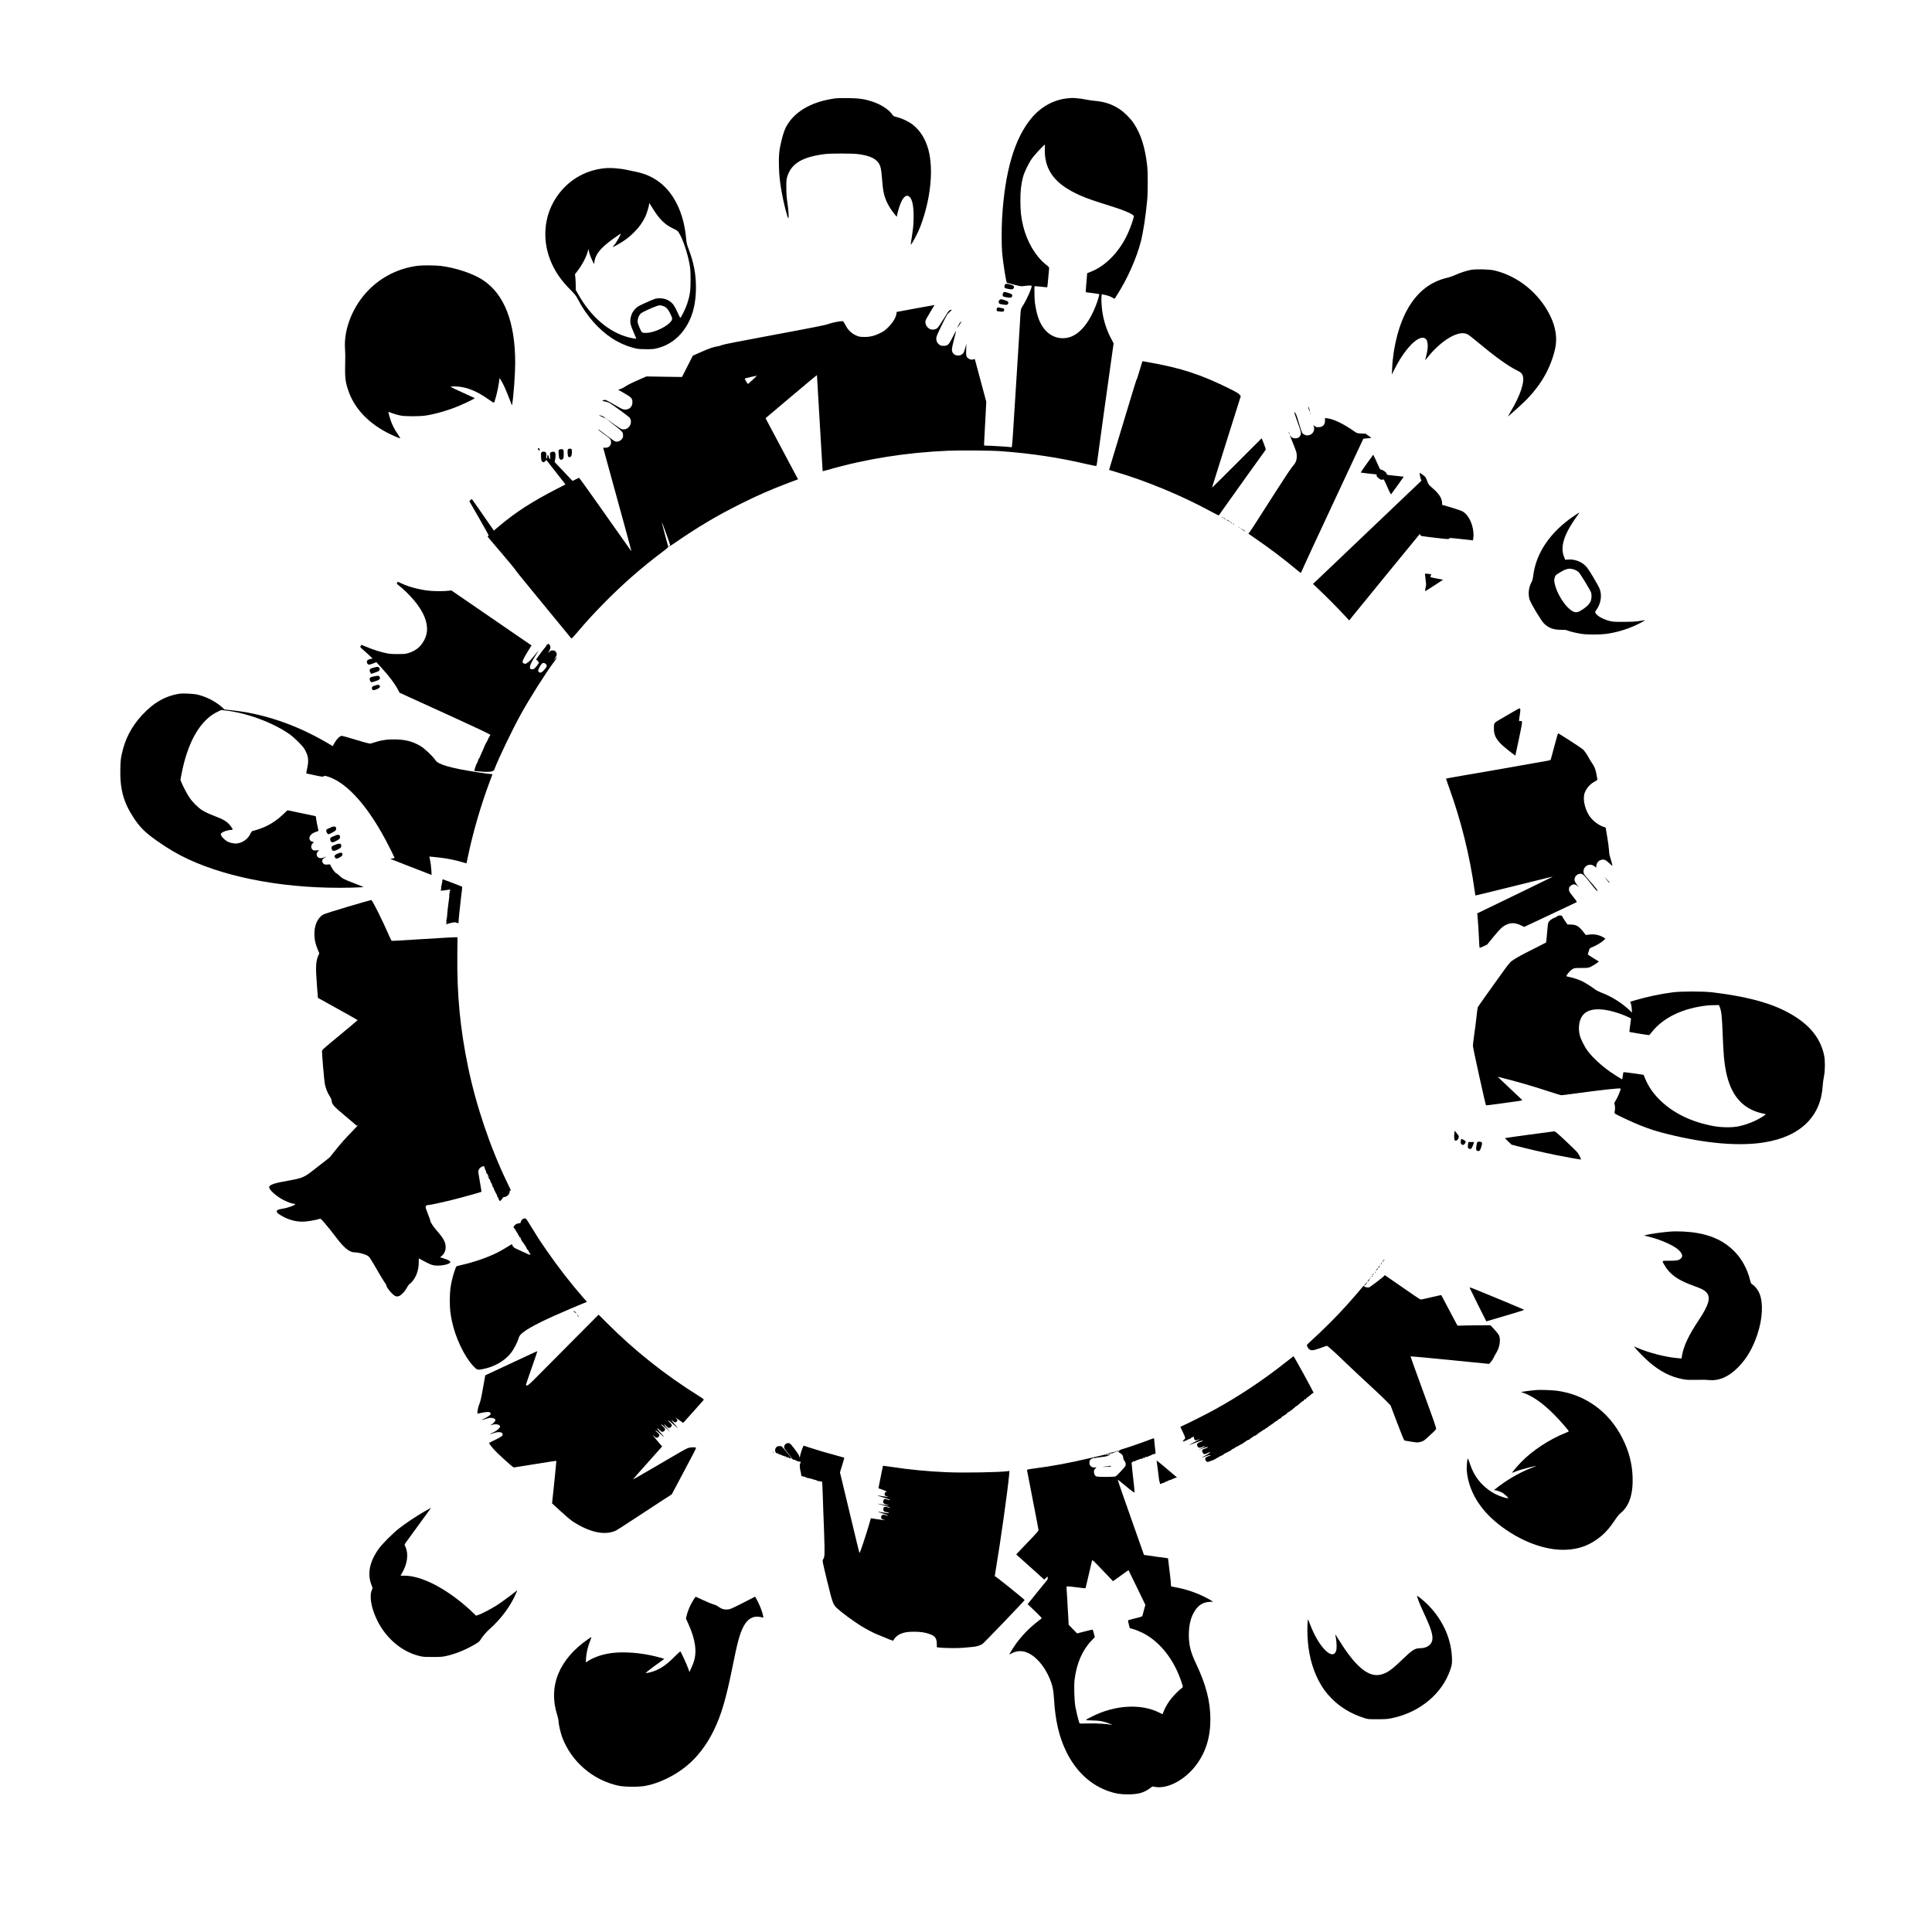 <?xml version="1.0" standalone="no"?>
<!DOCTYPE svg PUBLIC "-//W3C//DTD SVG 20010904//EN"
 "http://www.w3.org/TR/2001/REC-SVG-20010904/DTD/svg10.dtd">
<svg version="1.0" xmlns="http://www.w3.org/2000/svg"
 width="4500pt" height="4500pt" viewBox="0 0 4500 4500"
 preserveAspectRatio="xMidYMid meet">

<g transform="translate(0,4500) scale(0.1,-0.1)"
fill="#000000" stroke="none">
<path d="M19430 42705 c-498 -73 -864 -270 -1070 -576 -71 -107 -107 -198
-158 -405 -53 -211 -66 -348 -59 -599 6 -212 21 -359 63 -595 45 -259 139
-625 157 -613 14 9 2 197 -25 378 -17 112 -22 197 -23 335 0 167 2 192 23 260
95 303 350 455 877 522 134 16 638 16 770 -1 213 -28 353 -77 433 -155 85 -81
107 -153 127 -427 20 -285 47 -402 127 -568 39 -78 115 -193 184 -274 l30 -37
23 98 c76 317 188 461 282 361 59 -63 89 -213 89 -444 0 -182 -10 -285 -45
-504 -14 -85 -24 -156 -22 -158 15 -15 161 259 220 412 241 626 316 1329 192
1795 -69 257 -197 459 -378 596 -83 63 -242 138 -349 164 -79 20 -89 25 -114
61 -82 119 -263 236 -474 306 -171 56 -297 74 -550 78 -166 3 -263 0 -330 -10z"/>
<path d="M24860 42709 c-314 -31 -616 -196 -834 -459 -398 -477 -623 -1248
-686 -2344 -13 -231 -13 -620 1 -783 17 -216 92 -689 111 -709 3 -2 79 -23
169 -45 159 -40 166 -41 239 -30 103 15 170 15 170 -2 0 -55 -117 -317 -198
-444 -55 -85 -58 -95 -67 -253 -3 -58 -7 -136 -10 -175 -2 -38 -7 -113 -10
-165 -10 -178 -16 -265 -20 -325 -3 -33 -32 -499 -65 -1035 -68 -1099 -84
-1332 -94 -1349 -4 -6 -15 -10 -24 -7 -10 3 -55 8 -102 11 -47 3 -114 7 -150
10 -145 10 -336 18 -353 16 -18 -2 -18 4 -13 106 4 59 16 290 27 511 l21 404
-133 496 c-73 274 -133 498 -134 499 0 1 -19 -3 -41 -9 -35 -10 -47 -8 -87 11
-70 34 -80 64 -73 225 l5 131 -25 -94 c-14 -52 -34 -107 -45 -123 -62 -86
-209 -77 -253 16 -24 52 -20 87 34 297 27 107 50 199 49 204 0 6 -36 -60 -79
-146 -93 -185 -113 -204 -216 -204 -51 0 -66 4 -97 28 -49 37 -70 80 -70 142
1 43 17 84 125 305 121 248 126 257 189 313 57 52 61 57 34 51 -16 -4 -37 -10
-45 -15 -9 -4 -67 -91 -128 -192 -62 -102 -128 -199 -147 -216 -41 -36 -107
-49 -160 -31 -78 26 -134 117 -119 195 3 19 52 110 109 202 57 92 102 169 102
169 -1 1 -200 -35 -442 -80 l-440 -82 -7 -47 c-12 -84 -83 -202 -183 -303 -77
-77 -105 -98 -192 -141 -137 -69 -256 -97 -395 -91 -94 3 -110 7 -180 40 -103
49 -180 127 -239 241 -29 58 -50 87 -61 87 -71 0 -254 -36 -332 -66 -76 -28
-281 -69 -1268 -253 -829 -154 -1188 -225 -1215 -239 -21 -11 -68 -25 -105
-30 -99 -15 -181 -44 -387 -135 l-184 -82 -126 -248 -126 -248 -415 6 -415 7
-185 -82 c-188 -83 -261 -120 -339 -173 -24 -16 -64 -35 -89 -41 l-46 -12 119
-69 c198 -113 215 -131 215 -228 0 -98 -70 -167 -168 -167 -52 0 -66 6 -255
115 -174 101 -204 115 -231 109 -60 -12 -59 -21 6 -34 34 -7 78 -19 95 -26 55
-22 477 -330 495 -360 81 -140 -57 -311 -205 -255 -20 8 -225 149 -296 205 -8
6 -12 6 -9 1 4 -6 76 -64 161 -130 160 -124 183 -149 188 -200 5 -67 -1 -87
-39 -125 -45 -45 -101 -59 -154 -37 -19 8 -104 68 -189 134 -85 66 -165 126
-179 133 -52 27 7 -24 129 -110 127 -90 154 -121 154 -179 0 -82 -58 -136
-140 -129 -43 3 -44 2 -38 -22 4 -14 56 -205 116 -425 313 -1134 538 -1959
535 -1962 -1 -1 -32 39 -67 90 -691 982 -1143 1617 -1150 1617 -5 0 -42 -16
-81 -36 l-72 -36 -71 74 c-38 40 -132 140 -208 220 l-139 147 11 51 c16 75 14
156 -5 174 -20 21 -63 20 -93 0 -22 -16 -23 -21 -17 -92 6 -67 5 -74 -8 -63
-9 7 -18 28 -22 47 -3 18 -12 38 -20 45 -12 9 -14 5 -14 -23 0 -19 -7 -43 -16
-54 -14 -18 -15 -14 -10 46 7 81 -8 110 -58 110 -61 0 -69 -15 -64 -120 4 -82
7 -95 27 -111 31 -25 38 -24 70 10 l26 28 223 -285 223 -285 -198 -102 c-575
-296 -958 -542 -1339 -863 l-132 -110 -252 364 c-138 200 -255 366 -259 369
-4 2 -19 -8 -34 -23 l-25 -27 224 -389 c123 -214 224 -395 224 -402 0 -7 -4
-16 -10 -19 -5 -3 -10 -9 -10 -13 0 -8 1 -9 374 -447 153 -180 279 -333 280
-341 1 -8 164 -211 363 -452 198 -240 485 -590 638 -777 153 -187 283 -346
290 -353 9 -10 37 17 137 135 212 251 374 428 618 677 443 450 875 830 1368
1200 111 84 142 111 137 124 -13 31 -156 574 -152 578 4 4 197 -528 197 -543
0 -6 -7 -13 -15 -17 -8 -3 -15 -10 -15 -16 0 -5 53 27 118 71 562 388 989 642
1552 923 418 208 710 336 1122 491 l216 81 -112 210 c-62 115 -217 407 -345
649 -128 242 -248 468 -267 502 l-33 62 590 498 c325 274 594 500 600 501 5 2
9 -8 9 -21 0 -14 25 -436 55 -939 30 -502 59 -994 65 -1092 5 -99 11 -180 13
-182 1 -1 56 13 122 32 874 253 1808 402 2785 445 298 13 1016 7 1255 -11 703
-52 1344 -149 1994 -302 141 -33 216 -46 220 -39 4 6 21 124 39 263 31 235
197 1436 311 2242 l49 348 -58 112 c-100 189 -164 383 -201 601 -20 120 -32
329 -22 396 l5 36 61 -13 c81 -17 141 -39 194 -70 l43 -25 54 84 c244 378 459
862 560 1257 56 221 116 616 147 970 16 173 16 644 0 780 -48 436 -147 748
-316 1000 -77 115 -214 252 -326 326 -173 115 -346 174 -570 194 -68 6 -162
19 -209 30 -47 11 -137 24 -200 30 -126 11 -119 11 -240 -1z m-523 -1156 c-3
-43 -2 -119 3 -169 36 -384 253 -657 699 -879 166 -83 308 -138 581 -225 124
-39 302 -96 395 -127 166 -53 326 -123 374 -163 l24 -21 -22 -82 c-28 -101
-100 -285 -153 -391 -198 -396 -503 -698 -832 -826 l-83 -32 -19 -220 c-11
-121 -17 -221 -14 -223 3 -2 72 -12 153 -21 81 -10 152 -21 157 -24 13 -8 -28
-147 -85 -291 -175 -436 -415 -693 -682 -731 -272 -39 -513 122 -632 424 -42
105 -71 228 -96 398 -10 70 -16 365 -8 377 7 10 39 9 152 -5 100 -13 144 -15
146 -8 2 6 11 97 20 201 8 105 18 206 20 225 5 34 2 37 -81 104 -231 186 -428
518 -518 873 -51 201 -69 358 -69 598 -1 238 14 377 59 555 30 118 128 321
215 445 56 79 277 315 295 315 4 0 4 -35 1 -77z m-6801 -5395 c-54 -51 -104
-96 -111 -100 -12 -7 -85 116 -74 126 4 5 245 62 274 65 5 0 -35 -41 -89 -91z"/>
<path d="M14066 41080 c-462 -53 -850 -290 -1109 -678 -303 -453 -339 -1044
-96 -1562 101 -213 227 -389 417 -581 123 -125 139 -146 191 -246 193 -370
477 -692 791 -896 169 -109 369 -194 550 -233 64 -14 126 -18 250 -18 145 1
177 4 262 27 294 78 528 265 691 552 133 236 196 510 197 852 0 329 -50 586
-180 928 -32 84 -40 120 -50 230 -26 295 -100 568 -216 799 -208 414 -530 663
-964 747 -58 11 -134 27 -170 36 -178 42 -413 60 -564 43z m1120 -907 c167
-276 292 -401 499 -499 87 -42 100 -51 130 -99 86 -134 201 -474 246 -730 20
-110 23 -165 24 -360 0 -260 -15 -366 -81 -565 -35 -106 -142 -323 -158 -322
-5 0 -35 58 -66 127 -67 151 -106 206 -180 258 -70 48 -145 70 -240 70 -87 -1
-106 -8 -333 -110 -142 -64 -179 -85 -222 -128 -62 -60 -99 -128 -115 -213
-21 -103 -8 -166 65 -333 36 -81 65 -151 65 -154 0 -11 -83 3 -187 30 -447
117 -864 472 -1157 986 l-66 116 0 109 c-1 60 -5 142 -9 183 l-9 74 48 61
c112 144 211 328 248 461 l19 70 8 -44 c10 -60 34 -128 81 -230 l38 -84 13 69
c32 176 145 312 437 523 93 67 170 120 172 118 12 -11 -102 -212 -147 -262
-60 -65 -49 -64 83 11 154 87 262 168 373 279 121 121 202 234 266 369 37 80
89 253 89 297 0 11 2 19 4 19 2 0 30 -44 62 -97z m250 -2298 c71 -21 116 -63
161 -152 59 -114 68 -145 49 -181 -66 -129 -390 -291 -590 -295 -105 -3 -107
-2 -161 124 -43 103 -47 117 -42 171 6 67 41 136 87 168 36 26 247 123 340
156 77 28 91 29 156 9z"/>
<path d="M9726 38809 c-435 -56 -836 -254 -1140 -564 -367 -373 -582 -907
-550 -1370 4 -66 7 -147 6 -180 -11 -497 -5 -559 64 -772 133 -411 445 -755
905 -997 97 -52 291 -136 311 -136 5 0 -16 35 -45 78 -102 146 -167 286 -212
453 -21 81 -22 90 -7 84 62 -27 190 -67 262 -82 121 -25 460 -25 615 1 241 40
526 125 778 232 152 65 351 163 344 170 -3 3 -88 43 -189 88 -298 135 -368
169 -368 178 0 11 135 10 226 -3 197 -27 405 -118 626 -273 75 -53 143 -96
151 -96 19 0 93 293 117 459 l16 116 26 -41 c63 -98 126 -241 234 -524 l28
-75 8 43 c30 176 68 697 68 950 0 947 -252 1596 -749 1927 -228 151 -617 283
-974 330 -129 16 -434 19 -551 4z"/>
<path d="M34260 38714 c-106 -19 -267 -72 -374 -123 -44 -21 -128 -50 -186
-63 -381 -91 -676 -320 -897 -696 -212 -360 -355 -895 -378 -1423 l-6 -134 54
110 c194 395 446 696 624 744 51 14 102 -3 127 -41 28 -43 38 -129 26 -220
-10 -76 -40 -210 -57 -255 -4 -10 22 18 57 62 179 226 405 418 594 505 147 68
261 77 348 28 24 -13 126 -94 228 -179 404 -337 692 -544 905 -652 99 -49 117
-65 140 -120 56 -135 -52 -466 -275 -837 -43 -73 -71 -126 -62 -118 145 123
379 338 455 418 332 349 539 725 638 1155 56 246 15 514 -120 783 -263 523
-751 916 -1296 1043 -122 28 -421 35 -545 13z"/>
<path d="M23412 38377 c-18 -22 -23 -61 -10 -79 9 -13 39 -22 96 -30 79 -11
84 -10 104 9 15 15 19 28 14 47 -5 21 -17 29 -75 46 -78 23 -114 25 -129 7z"/>
<path d="M23371 38187 c-16 -20 -23 -70 -12 -86 5 -8 45 -20 91 -27 89 -14
114 -9 125 26 11 36 -11 56 -89 78 -87 26 -100 27 -115 9z"/>
<path d="M23276 38008 c-20 -28 -20 -62 -2 -77 22 -19 161 -40 183 -28 25 14
32 27 27 50 -5 28 -10 31 -83 56 -82 27 -106 26 -125 -1z"/>
<path d="M23220 37820 c-6 -12 -9 -32 -6 -45 5 -20 15 -25 59 -30 29 -4 66 -5
82 -3 26 2 30 8 33 35 3 29 0 33 -35 43 -21 6 -57 13 -79 16 -36 6 -44 3 -54
-16z"/>
<path d="M22363 37488 c-12 -13 -33 -48 -48 -78 -32 -64 -25 -59 39 33 46 65
51 90 9 45z"/>
<path d="M26579 36486 c-90 -296 -103 -336 -108 -331 -2 3 -125 -394 -271
-882 -147 -489 -290 -962 -318 -1053 -28 -90 -50 -165 -49 -165 1 -1 61 -19
132 -40 739 -216 1578 -565 2271 -945 81 -45 150 -77 154 -73 4 4 60 85 125
178 102 146 943 1321 966 1350 4 6 -14 67 -43 139 l-51 128 -578 -578 c-319
-319 -579 -576 -579 -572 0 3 151 484 335 1068 l335 1062 -29 37 c-22 28 -73
58 -227 135 -670 333 -1131 484 -1896 619 l-138 24 -31 -101z"/>
<path d="M30484 35464 c12 -36 22 -60 23 -52 4 21 -22 111 -33 115 -6 2 -1
-26 10 -63z"/>
<path d="M30144 35400 c17 -59 67 -205 108 -314 28 -74 48 -145 48 -168 0 -80
-50 -128 -132 -128 -52 1 -82 16 -110 56 -25 36 -26 39 68 -196 74 -185 78
-199 78 -275 1 -98 -25 -160 -107 -251 -29 -32 -197 -284 -372 -559 -546 -857
-638 -998 -648 -990 -4 3 -4 1 0 -4 5 -5 67 -48 138 -97 338 -229 699 -502
1017 -769 67 -55 68 -56 77 -33 33 84 419 917 1018 2196 l428 914 50 4 c28 2
70 6 94 9 l43 7 -66 47 -66 48 -103 6 c-100 6 -103 7 -162 49 -243 172 -489
291 -631 305 l-52 6 0 -55 c1 -103 -52 -158 -154 -158 -46 0 -62 5 -87 25
l-30 26 10 -33 c14 -50 11 -85 -11 -127 -49 -98 -196 -111 -258 -24 -11 16
-46 119 -78 231 -45 155 -65 211 -86 235 -15 18 -26 25 -24 17z"/>
<path d="M30511 35374 c0 -11 3 -14 6 -6 3 7 2 16 -1 19 -3 4 -6 -2 -5 -13z"/>
<path d="M13975 35314 c17 -10 55 -28 85 -41 51 -22 53 -22 30 -3 -36 30 -70
47 -110 54 l-35 7 30 -17z"/>
<path d="M14120 35246 c0 -2 8 -10 18 -17 15 -13 16 -12 3 4 -13 16 -21 21
-21 13z"/>
<path d="M30016 34930 c3 -14 11 -32 16 -40 6 -10 7 -7 2 10 -3 14 -11 32 -16
40 -6 10 -7 7 -2 -10z"/>
<path d="M12538 34558 c-16 -12 -15 -15 7 -41 25 -28 25 -28 24 -5 0 13 -4 31
-7 41 -6 15 -10 15 -24 5z"/>
<path d="M13230 34535 c-18 -21 -10 -163 10 -176 24 -15 54 -6 67 22 18 37 20
149 2 160 -22 14 -65 11 -79 -6z"/>
<path d="M13031 34529 c-23 -9 -24 -11 -18 -105 4 -71 10 -101 23 -115 22 -24
49 -24 74 1 17 17 20 33 20 115 0 83 -2 96 -19 105 -24 12 -48 12 -80 -1z"/>
<path d="M31837 34203 c-82 -113 -146 -207 -144 -210 3 -3 347 -43 374 -43 0
0 -1 -9 -4 -20 -4 -14 5 -29 28 -51 51 -47 87 -63 116 -50 27 12 16 31 138
-242 27 -59 52 -104 57 -99 12 12 296 407 294 409 -1 1 -71 9 -156 17 -236 24
-240 25 -240 45 0 32 -88 101 -130 101 -22 0 -30 13 -74 113 -27 61 -63 140
-80 174 l-31 62 -148 -206z"/>
<path d="M33075 33915 c7 -41 18 -81 25 -90 11 -14 10 -20 -11 -39 -555 -529
-2056 -1958 -2246 -2139 l-261 -247 156 -149 c176 -167 413 -407 578 -584
l109 -118 95 118 c173 215 1473 1804 1532 1874 21 25 26 24 30 -3 3 -22 12
-24 331 -62 316 -37 329 -38 341 -20 13 18 23 17 284 -12 l270 -30 6 36 c32
194 -45 450 -173 579 -48 48 -69 61 -146 88 -86 30 -274 89 -361 112 l-42 11
-4 58 c-7 105 -78 211 -225 336 -86 73 -89 77 -123 166 -34 89 -37 93 -102
141 -37 27 -69 49 -71 49 -2 0 2 -34 8 -75z"/>
<path d="M36670 32989 c-552 -372 -887 -856 -956 -1383 -12 -93 -22 -130 -44
-170 -64 -115 -81 -268 -45 -395 26 -91 271 -499 340 -566 104 -102 227 -147
395 -144 77 1 115 -3 141 -14 55 -24 229 -66 342 -82 135 -19 415 -19 564 0
213 28 439 91 652 184 93 40 265 130 259 136 -2 1 -57 -7 -123 -18 -96 -16
-170 -20 -370 -21 -228 -1 -258 1 -337 21 -151 39 -291 118 -326 185 -13 23
-11 29 22 75 106 148 134 341 72 495 -13 33 -80 152 -147 266 -90 150 -139
223 -181 264 -102 101 -261 158 -405 145 l-64 -6 -23 52 c-74 167 -52 357 70
604 51 104 166 286 250 396 20 26 32 47 27 47 -4 -1 -55 -32 -113 -71z m28
-1268 c21 -11 53 -32 71 -46 33 -28 270 -416 290 -474 16 -48 14 -139 -5 -194
-21 -61 -81 -127 -168 -186 -101 -68 -129 -81 -179 -81 -147 0 -396 318 -483
618 -28 99 -30 141 -8 203 16 42 25 50 118 106 95 57 147 79 206 86 42 4 116
-10 158 -32z"/>
<path d="M28465 32950 c3 -5 8 -10 11 -10 2 0 4 5 4 10 0 6 -5 10 -11 10 -5 0
-7 -4 -4 -10z"/>
<path d="M28490 32934 c0 -2 15 -11 33 -20 27 -14 30 -15 19 -2 -11 14 -52 31
-52 22z"/>
<path d="M28565 32893 c6 -5 28 -20 50 -33 l40 -23 -25 24 c-14 14 -27 24 -29
22 -2 -1 -13 3 -25 9 -11 6 -16 6 -11 1z"/>
<path d="M28660 32835 c0 -2 10 -10 23 -16 20 -11 21 -11 8 4 -13 16 -31 23
-31 12z"/>
<path d="M28710 32806 c0 -3 9 -10 20 -16 11 -6 20 -8 20 -6 0 3 -9 10 -20 16
-11 6 -20 8 -20 6z"/>
<path d="M28847 32719 c7 -7 15 -10 18 -7 3 3 -2 9 -12 12 -14 6 -15 5 -6 -5z"/>
<path d="M28910 32682 c33 -28 105 -68 96 -54 -3 6 -19 17 -34 24 -15 8 -40
22 -57 32 l-30 18 25 -20z"/>
<path d="M33190 31628 c0 -7 7 -66 15 -130 14 -106 14 -123 -1 -187 -8 -39
-14 -75 -12 -79 2 -5 96 53 211 128 l208 137 -138 27 c-179 35 -167 30 -148
65 8 17 12 32 7 34 -4 3 -37 8 -74 12 -55 6 -68 5 -68 -7z"/>
<path d="M9251 31428 c-12 -20 -11 -24 10 -41 291 -230 530 -517 623 -747 98
-239 81 -442 -50 -627 -77 -107 -168 -173 -309 -220 -74 -25 -93 -27 -255 -27
-146 -1 -193 3 -282 22 -142 30 -303 82 -447 143 -64 27 -119 49 -122 49 -3 0
-11 -12 -18 -27 -14 -30 -19 -22 69 -98 30 -27 90 -81 133 -121 l77 -73 -55
-11 c-63 -13 -88 -39 -78 -79 14 -60 46 -65 149 -22 l70 28 106 -116 c192
-210 319 -377 395 -521 l40 -75 204 -93 c208 -95 472 -216 1089 -497 515 -235
793 -367 808 -384 9 -11 11 -11 6 -2 -4 9 -3 12 4 7 7 -4 1 -22 -18 -53 -17
-26 -30 -51 -30 -55 0 -5 -17 -39 -38 -76 -21 -37 -40 -71 -41 -77 -11 -32
-17 -46 -46 -110 -34 -74 -54 -119 -76 -172 -8 -18 -17 -33 -21 -33 -5 0 -7
-3 -6 -7 3 -18 -43 -123 -54 -123 -5 0 -6 -4 -3 -10 3 -5 0 -20 -7 -32 -6 -13
-13 -27 -14 -33 -1 -5 -6 -24 -9 -41 l-7 -31 59 -6 c258 -28 386 -18 404 32
93 251 422 936 624 1301 207 374 565 939 773 1220 38 52 68 97 66 99 -2 3 -20
-11 -40 -30 l-36 -34 31 45 c45 65 50 108 16 148 -23 27 -34 32 -71 32 -35 0
-51 -6 -81 -32 l-37 -33 20 30 c51 75 57 129 20 172 -21 24 -27 26 -38 14 -11
-12 -11 -13 1 -6 10 6 12 4 7 -4 -5 -7 -15 -10 -24 -6 -9 3 -13 3 -9 -1 6 -6
-32 -66 -53 -84 -3 -3 -28 -34 -56 -70 -57 -74 -152 -209 -139 -198 11 10 65
-47 65 -70 0 -17 -75 -113 -109 -139 -9 -7 -30 -13 -48 -13 -81 0 -64 89 52
275 45 72 85 137 90 145 15 28 -19 -10 -110 -125 -49 -61 -102 -118 -121 -127
-18 -10 -36 -22 -39 -28 -10 -16 -62 -12 -79 6 -9 8 -16 23 -16 33 0 21 54
126 118 229 27 42 58 93 70 113 l22 36 -188 128 c-103 71 -523 359 -933 641
l-746 512 -69 -8 c-95 -13 -335 -12 -452 1 -225 24 -467 88 -639 169 -47 22
-86 40 -87 40 -1 0 -7 -10 -15 -22z m3442 -1879 c34 -15 51 -54 35 -82 -23
-44 -99 -125 -124 -131 -30 -8 -60 7 -69 34 -7 22 43 124 81 165 25 28 41 30
77 14z"/>
<path d="M8709 29451 c-36 -9 -73 -22 -83 -30 -22 -18 -20 -63 3 -92 l19 -24
87 30 c47 16 90 34 94 40 19 24 19 57 0 76 -22 22 -32 22 -120 0z"/>
<path d="M8701 29244 c-35 -8 -70 -19 -77 -25 -30 -25 -4 -109 34 -109 9 0 52
12 95 26 88 29 110 53 89 99 -14 29 -40 31 -141 9z"/>
<path d="M8731 29032 c-61 -19 -77 -37 -67 -75 9 -39 39 -42 112 -11 68 29 89
59 64 89 -16 19 -41 18 -109 -3z"/>
<path d="M4195 28844 c-335 -48 -617 -208 -889 -503 -248 -271 -397 -560 -472
-916 -21 -97 -27 -159 -31 -321 -13 -473 70 -783 305 -1144 148 -228 276 -354
548 -545 281 -196 473 -308 734 -430 978 -454 2354 -695 3784 -660 193 5 303
11 293 16 -9 5 -104 43 -211 84 -242 92 -288 115 -346 175 -25 26 -56 51 -69
55 -27 8 -87 83 -126 157 l-29 56 -56 -5 c-66 -6 -93 5 -115 47 -23 44 -10 77
43 111 54 34 51 37 -9 9 -77 -35 -147 -18 -167 39 -13 38 -6 69 25 102 l25 27
-65 -5 c-60 -5 -67 -4 -91 20 -38 38 -36 95 4 140 l30 35 -28 5 c-47 9 -74 38
-75 80 -2 64 58 122 160 154 50 16 54 19 47 43 -18 70 -54 259 -54 287 0 30
-2 32 -57 44 -32 6 -181 38 -332 69 l-275 58 -104 -99 c-118 -113 -255 -208
-393 -274 -86 -40 -238 -94 -311 -109 -21 -5 -34 -20 -58 -70 -57 -121 -178
-206 -313 -222 -63 -7 -175 17 -226 49 -85 52 -158 139 -147 175 12 38 154 91
244 92 39 0 40 10 3 63 -76 110 -153 165 -323 232 -209 82 -278 113 -357 162
-97 60 -231 195 -303 303 -57 86 -150 264 -186 356 l-20 50 28 145 c145 751
443 1259 848 1446 l77 36 100 -12 c499 -57 1102 -281 1489 -552 111 -78 299
-264 345 -341 93 -160 107 -254 67 -447 -14 -69 -25 -125 -23 -126 1 -1 90
-20 197 -42 165 -35 197 -39 206 -27 16 20 38 17 132 -15 448 -156 951 -741
1394 -1620 70 -139 128 -257 128 -262 0 -5 -23 -11 -50 -15 -28 -4 -49 -8 -47
-10 2 -2 219 -87 482 -188 l478 -185 -7 117 c-3 64 -15 160 -26 212 -11 52
-20 96 -20 97 0 4 102 -6 249 -23 168 -20 361 -58 499 -100 63 -19 116 -34
117 -32 1 2 17 73 34 158 114 549 299 1188 500 1724 39 104 71 191 71 192 0 2
-12 4 -27 4 -59 0 -518 71 -712 109 -248 50 -393 90 -486 136 -59 28 -78 44
-117 98 -67 90 -232 245 -320 301 -174 108 -342 156 -578 163 -191 6 -336 -13
-498 -66 -52 -17 -101 -31 -111 -31 -28 0 -205 48 -424 116 -114 35 -221 64
-237 64 -43 0 -112 -67 -167 -161 l-44 -77 -132 78 c-737 430 -1509 690 -2269
761 -75 7 -135 16 -132 20 2 4 -20 27 -49 51 -167 143 -378 248 -589 294 -70
15 -320 27 -383 18z"/>
<path d="M35220 28408 c-85 -50 -212 -124 -283 -165 -145 -86 -142 -81 -141
-218 0 -139 45 -233 170 -360 60 -60 323 -269 330 -262 2 1 39 179 85 396 87
421 87 413 27 406 -33 -5 -33 -13 -9 145 20 124 17 151 -13 149 -6 0 -81 -41
-166 -91z"/>
<path d="M36205 27623 c-43 -164 -82 -305 -86 -314 -5 -9 -25 -19 -46 -23 -65
-10 -419 -73 -628 -111 -396 -71 -938 -166 -1344 -234 -228 -39 -416 -73 -418
-75 -3 -3 27 -92 65 -198 280 -770 484 -1589 598 -2403 9 -66 18 -121 19 -123
2 -2 392 93 866 211 884 220 938 233 929 224 -5 -5 -949 -465 -1454 -707
l-298 -144 6 -60 c11 -118 27 -353 35 -544 4 -106 10 -195 13 -198 3 -3 44 13
90 34 l85 39 155 189 c157 191 204 235 301 279 109 50 214 42 349 -26 l58 -29
608 286 c334 157 612 289 618 292 7 5 -25 52 -85 127 -91 114 -96 122 -96 168
0 43 4 52 37 83 52 47 102 47 155 2 l37 -33 -42 56 c-55 73 -66 106 -53 156
12 44 42 76 84 92 80 31 113 8 260 -182 116 -151 187 -231 187 -213 0 24 -49
89 -168 221 -74 83 -141 165 -149 184 -21 49 -9 113 28 156 57 65 150 72 219
16 l38 -30 4 50 c9 87 95 151 183 135 26 -5 58 -27 112 -77 41 -39 77 -68 79
-66 5 4 -40 170 -59 222 -9 22 -18 87 -21 145 -3 58 -21 197 -41 309 -19 112
-35 207 -35 211 0 4 -19 12 -42 19 -103 31 -223 115 -305 212 -100 122 -169
324 -161 476 4 69 10 93 41 156 44 88 120 165 215 215 52 28 61 37 57 55 -2
12 -11 62 -20 110 -21 118 -46 181 -104 264 -27 38 -61 93 -76 123 -38 74 -96
158 -136 196 -33 31 -563 374 -578 374 -4 0 -43 -134 -86 -297z"/>
<path d="M7730 25738 c-138 -60 -130 -55 -130 -91 0 -36 30 -77 56 -77 20 0
145 68 162 88 15 20 16 64 0 80 -15 15 -54 14 -88 0z"/>
<path d="M7794 25532 c-39 -15 -79 -33 -88 -41 -36 -30 -7 -111 40 -111 24 0
122 49 157 78 10 9 17 29 17 49 0 27 -5 35 -26 43 -14 6 -26 10 -27 9 -1 0
-34 -12 -73 -27z"/>
<path d="M7813 25326 c-35 -13 -70 -29 -78 -36 -19 -16 -19 -60 1 -88 22 -31
58 -27 139 16 63 33 70 40 73 70 7 66 -31 77 -135 38z"/>
<path d="M7850 25112 c-60 -30 -70 -50 -46 -87 22 -33 50 -31 116 9 50 29 55
36 55 67 0 32 -2 34 -35 36 -22 2 -56 -8 -90 -25z"/>
<path d="M37421 24510 c29 -36 55 -67 56 -69 2 -2 6 -1 10 3 4 4 -22 35 -57
69 l-63 62 54 -65z"/>
<path d="M10306 24504 c-3 -9 -6 -31 -6 -50 0 -20 -4 -33 -8 -30 -5 3 -6 -8
-4 -25 3 -17 0 -29 -7 -29 -7 0 -9 -9 -5 -25 3 -13 1 -38 -4 -55 -6 -16 -7
-32 -3 -34 4 -3 50 1 102 9 117 18 119 18 119 0 0 -8 -5 -15 -11 -15 -7 0 -9
-13 -5 -37 5 -29 4 -34 -4 -23 -9 12 -10 8 -5 -15 3 -17 1 -62 -5 -100 -6 -39
-16 -110 -21 -160 -6 -49 -12 -103 -14 -120 -2 -16 -7 -68 -10 -115 -3 -46 -9
-88 -14 -93 -5 -5 -6 -29 -3 -54 3 -32 1 -48 -9 -55 -12 -8 -11 -9 1 -5 8 3
57 15 108 28 89 22 96 22 138 7 43 -15 44 -15 44 4 0 52 34 386 60 597 17 129
28 236 26 238 -3 4 -446 173 -452 173 -1 0 -5 -7 -8 -16z"/>
<path d="M8105 23882 c-327 -97 -548 -167 -576 -184 -139 -82 -217 -267 -205
-488 6 -122 25 -200 76 -324 l37 -90 -23 -52 c-59 -135 -65 -266 -31 -708 l22
-278 462 -257 c255 -141 463 -259 463 -262 0 -4 -187 -160 -415 -349 -397
-327 -415 -344 -415 -376 0 -93 52 -694 66 -760 22 -107 59 -202 108 -278 29
-43 45 -81 50 -112 12 -93 42 -127 324 -363 l262 -221 28 17 c15 9 -39 -51
-119 -133 -184 -188 -289 -306 -418 -470 -56 -71 -108 -136 -115 -144 -7 -8
-75 -63 -152 -122 -76 -59 -190 -148 -253 -197 -191 -150 -251 -175 -545 -227
-359 -62 -466 -99 -466 -159 0 -60 166 -208 328 -293 98 -50 214 -92 258 -92
40 0 27 -16 -33 -43 -70 -31 -183 -63 -278 -77 -118 -18 -131 -65 -37 -127
199 -130 414 -186 626 -163 100 11 268 44 313 61 20 7 31 -2 106 -89 103 -120
177 -212 295 -368 162 -215 293 -320 398 -323 120 -2 286 -50 342 -98 17 -16
66 -89 108 -163 95 -169 255 -434 288 -478 13 -19 22 -40 20 -47 -7 -16 89
-143 147 -193 58 -52 102 -61 156 -33 54 27 133 115 174 194 19 38 45 72 62
82 15 9 46 40 68 68 92 116 139 257 142 424 1 57 2 103 2 103 1 0 43 -23 95
-51 180 -96 219 -111 301 -116 147 -10 329 33 337 79 5 24 -45 52 -149 86
l-87 28 38 32 c56 47 90 122 90 199 0 120 -46 206 -210 393 -83 94 -150 200
-150 238 0 7 -22 68 -49 135 -26 67 -51 134 -55 150 -9 38 9 67 42 67 44 0
309 56 567 120 216 53 681 182 689 191 2 2 -14 103 -35 224 -21 121 -39 231
-39 243 0 45 30 90 74 112 56 27 63 26 71 -12 4 -18 15 -46 23 -63 16 -30 18
-36 20 -68 1 -10 6 -15 12 -12 5 3 12 -6 16 -20 4 -15 11 -22 18 -18 6 3 6 1
-1 -8 -17 -17 -17 -34 0 -21 10 8 13 6 13 -8 0 -10 -4 -16 -8 -14 -4 3 -8 0
-8 -5 0 -6 7 -11 15 -11 9 0 12 -6 8 -17 -4 -10 -2 -14 4 -10 10 6 20 -16 29
-62 1 -8 8 -17 14 -21 6 -4 12 -13 13 -21 2 -8 7 -20 11 -28 7 -10 5 -12 -5
-7 -8 4 -6 1 4 -7 20 -16 23 -31 5 -22 -7 3 -3 -2 10 -11 12 -9 22 -23 22 -31
0 -8 7 -29 16 -46 9 -18 21 -40 26 -51 6 -10 18 -33 27 -50 10 -17 17 -39 15
-49 -1 -9 4 -17 13 -17 8 0 13 -7 11 -18 -1 -10 7 -30 18 -44 l21 -27 30 32
c17 18 33 40 36 50 4 10 17 17 32 17 61 0 125 63 125 123 0 17 5 27 15 27 8 0
15 2 15 3 0 2 -40 87 -89 188 -392 811 -725 1796 -909 2689 -184 887 -260
1682 -250 2608 l4 412 -55 0 c-31 0 -123 -5 -206 -10 -82 -6 -343 -21 -580
-35 -236 -14 -488 -29 -560 -34 -71 -5 -133 -6 -136 -2 -4 3 -31 62 -62 131
-163 371 -384 813 -409 817 -7 1 -251 -69 -543 -155z"/>
<path d="M36288 23669 c-16 -6 -28 -14 -28 -19 0 -4 -20 -15 -45 -23 -64 -22
-130 -71 -149 -110 -11 -24 -21 -101 -32 -248 -9 -118 -19 -217 -23 -221 -3
-3 -136 -72 -296 -152 -299 -150 -426 -221 -511 -285 -36 -27 -101 -110 -249
-317 -110 -155 -273 -383 -363 -507 -89 -125 -166 -237 -172 -249 -5 -13 -18
-113 -30 -223 -11 -110 -35 -294 -52 -410 -17 -115 -31 -235 -31 -265 0 -49
292 -1372 305 -1385 3 -3 115 10 249 29 134 19 321 44 414 57 94 12 174 25
178 29 4 4 -11 24 -35 45 -24 21 -126 117 -228 214 -102 97 -212 202 -245 233
l-60 57 45 -11 c328 -78 789 -211 1158 -334 140 -46 266 -84 280 -84 15 0 159
18 320 40 633 86 1045 131 1060 115 10 -9 -56 -175 -100 -252 l-47 -82 11 -60
c8 -44 8 -76 1 -118 -10 -50 -9 -60 5 -72 38 -30 410 -204 587 -274 232 -92
388 -141 653 -206 881 -218 1651 -283 2231 -190 427 68 763 221 996 454 226
225 348 513 370 870 4 61 16 155 28 210 28 135 30 372 4 495 -74 347 -274 628
-612 859 -456 312 -1050 493 -1995 608 -209 25 -719 25 -915 0 -297 -39 -591
-101 -871 -183 l-122 -36 14 -42 c8 -22 18 -79 21 -126 l6 -85 -74 69 c-178
166 -414 311 -644 397 -50 19 -114 51 -145 75 -81 61 -216 147 -285 182 -78
39 -214 86 -290 101 -103 21 -98 18 -78 53 32 54 94 118 137 140 37 20 57 22
201 22 158 1 161 1 227 33 54 25 178 108 178 118 0 2 -59 38 -131 80 -73 44
-128 83 -126 89 3 7 13 40 23 75 14 50 23 65 43 73 139 57 264 131 319 191
l24 25 -24 16 c-103 67 -227 95 -350 78 -45 -7 -82 -11 -83 -9 -1 1 -27 34
-57 73 -105 132 -164 167 -286 169 l-82 2 -59 84 c-32 46 -60 93 -62 104 -5
23 -57 30 -101 14z m3766 -2119 c43 -107 54 -213 71 -659 17 -446 35 -638 75
-841 107 -535 355 -843 775 -965 48 -14 97 -25 109 -25 11 0 27 -4 35 -9 11
-7 -4 -21 -57 -55 -163 -104 -356 -183 -554 -228 -146 -33 -396 -32 -583 1
-524 93 -963 307 -1280 626 -148 150 -252 303 -325 480 l-37 90 -232 34 c-128
18 -234 31 -237 28 -3 -3 -11 -41 -16 -84 -6 -43 -12 -79 -13 -81 -5 -6 -172
98 -280 173 -211 148 -409 332 -526 488 -75 100 -163 278 -185 372 -44 190 -6
383 96 485 127 127 371 146 700 54 157 -44 400 -142 400 -162 0 -4 -9 -74 -21
-155 -12 -81 -19 -151 -16 -154 5 -4 433 -73 459 -73 3 0 30 30 59 67 273 347
736 567 1319 626 19 2 83 5 141 5 l107 2 16 -40z"/>
<path d="M33877 18625 c-12 -86 -8 -171 8 -185 24 -20 59 -4 78 35 24 50 22
61 -21 114 -22 25 -43 54 -49 65 -8 15 -11 10 -16 -29z"/>
<path d="M35613 18571 c-310 -42 -562 -78 -562 -81 1 -3 36 -38 79 -78 l77
-73 134 -35 c219 -58 618 -150 885 -204 287 -58 594 -113 600 -107 2 2 -14 40
-36 85 -39 77 -52 91 -301 326 -213 201 -266 246 -287 245 -15 -1 -280 -36
-589 -78z"/>
<path d="M34036 18471 c-10 -16 -17 -81 -11 -100 8 -27 40 -44 65 -36 20 6 50
53 50 77 0 14 -98 70 -104 59z"/>
<path d="M34412 18397 c-7 -7 -17 -45 -24 -85 -15 -88 -4 -122 41 -122 36 0
43 9 70 89 26 80 27 107 2 121 -27 14 -76 13 -89 -3z"/>
<path d="M34193 18348 c-11 -83 0 -108 49 -108 25 0 32 7 53 53 13 28 27 64
30 80 l7 27 -66 0 -65 0 -8 -52z"/>
<path d="M12159 16591 c-16 -17 -29 -40 -29 -54 0 -22 -5 -25 -46 -30 -52 -5
-91 -30 -114 -71 -13 -24 -13 -28 1 -36 9 -5 29 -34 44 -65 16 -30 32 -55 37
-55 4 0 8 -9 8 -20 0 -10 7 -23 15 -28 9 -4 17 -18 18 -29 0 -12 4 -21 7 -21
20 2 28 -4 26 -19 -2 -10 1 -21 7 -25 6 -3 12 -16 14 -28 2 -12 14 -31 28 -42
14 -11 25 -26 25 -34 0 -8 5 -14 10 -14 6 0 10 -7 10 -15 0 -8 5 -15 10 -15 6
0 10 -7 10 -15 0 -8 4 -15 8 -15 5 0 9 -6 9 -13 0 -17 33 -67 45 -67 5 0 6 -4
3 -10 -3 -5 -1 -10 5 -10 6 0 9 -4 6 -9 -3 -5 1 -14 9 -21 8 -7 15 -19 15 -26
0 -8 5 -13 11 -11 6 1 14 -5 16 -13 4 -12 3 -12 -5 -1 -6 9 -12 10 -16 2 -8
-13 -15 -10 -188 72 -75 36 -145 68 -157 72 -24 7 -71 61 -71 81 0 8 -3 14 -6
14 -4 0 -46 -24 -93 -54 -132 -82 -238 -140 -349 -190 -212 -95 -501 -190
-731 -240 -62 -13 -117 -28 -121 -33 -13 -13 -69 -179 -94 -282 -43 -169 -59
-302 -59 -501 -1 -197 10 -303 50 -495 79 -380 287 -818 493 -1039 89 -94 97
-98 200 -80 286 50 539 193 689 391 61 81 140 233 167 322 13 46 30 76 59 105
106 109 441 287 945 503 96 41 195 84 220 96 25 11 118 50 208 87 l163 67 -78
89 c-298 339 -586 710 -876 1129 -155 225 -186 272 -354 547 -105 173 -109
178 -141 178 -24 0 -42 -9 -63 -29z"/>
<path d="M38895 16313 c-212 -17 -475 -55 -570 -82 l-30 -8 40 -11 c22 -6 77
-20 121 -31 214 -54 494 -177 607 -266 116 -92 149 -176 87 -228 -52 -44 -92
-52 -267 -52 -188 0 -179 8 -113 -105 128 -218 310 -347 680 -480 170 -62 226
-88 276 -132 133 -117 89 -297 -165 -676 -225 -337 -347 -595 -383 -813 l-11
-71 -81 7 c-287 24 -668 121 -949 241 l-78 34 21 -28 c60 -76 238 -257 335
-340 253 -216 492 -339 769 -394 79 -16 134 -19 256 -18 246 4 270 4 370 -5
236 -19 454 76 670 294 201 202 347 450 454 774 119 358 138 721 50 943 -35
86 -100 173 -157 209 -42 27 -46 34 -62 100 -66 271 -197 509 -379 690 -223
221 -491 352 -851 415 -191 34 -462 48 -640 33z"/>
<path d="M32223 15648 c-20 -27 -23 -37 -11 -44 7 -4 10 -4 6 1 -11 11 11 47
24 39 7 -4 8 -3 4 4 -9 15 -11 15 -23 0z"/>
<path d="M32172 15580 c-7 -11 -12 -25 -12 -32 0 -7 7 0 15 16 18 33 15 45 -3
16z"/>
<path d="M32120 15507 c-20 -32 -23 -52 -4 -36 8 6 12 14 9 17 -3 3 0 11 7 19
6 7 9 15 7 18 -3 2 -11 -6 -19 -18z"/>
<path d="M32074 15448 c-4 -7 -14 -24 -22 -38 -13 -24 -13 -24 2 -5 9 11 23
25 32 32 9 6 11 14 5 17 -5 4 -13 1 -17 -6z"/>
<path d="M32023 15365 c0 -8 4 -12 9 -9 5 3 6 10 3 15 -9 13 -12 11 -12 -6z"/>
<path d="M31983 15328 c-20 -26 -26 -41 -15 -34 12 7 36 46 29 46 -3 0 -9 -6
-14 -12z"/>
<path d="M32244 15285 c-6 -14 -302 -242 -345 -265 -28 -16 -95 -7 -120 16
-10 9 -20 15 -22 13 -25 -34 -254 -299 -356 -413 -288 -319 -553 -584 -920
-920 -30 -28 -49 -52 -43 -54 7 -2 12 -13 12 -24 0 -11 15 -35 34 -54 48 -48
89 -46 262 14 77 27 146 52 155 56 16 7 197 -156 484 -435 66 -64 183 -174
260 -245 293 -269 593 -551 667 -629 l77 -80 153 -403 c84 -224 159 -407 168
-412 8 -4 82 -18 163 -30 143 -22 151 -22 209 -6 70 19 82 27 161 98 140 126
194 179 205 201 11 19 -26 127 -293 856 -168 459 -303 836 -300 839 3 3 416
-35 918 -85 l912 -91 37 42 c21 22 47 61 59 86 34 68 40 81 76 140 76 125 101
307 56 400 -13 25 -62 87 -110 139 l-88 93 -300 -1 c-165 -1 -336 -4 -380 -7
-62 -5 -83 -3 -92 7 -6 8 -90 167 -188 354 -97 187 -180 343 -184 348 -4 4
-110 -18 -236 -49 -125 -31 -237 -54 -249 -52 -12 3 -203 131 -424 286 -222
155 -406 282 -408 282 -3 0 -7 -7 -10 -15z"/>
<path d="M31945 15270 c4 -6 11 -8 16 -5 14 9 11 15 -7 15 -8 0 -12 -5 -9 -10z"/>
<path d="M31905 15230 c-3 -5 -1 -10 4 -10 6 0 11 5 11 10 0 6 -2 10 -4 10 -3
0 -8 -4 -11 -10z"/>
<path d="M31878 15193 c-8 -10 -18 -27 -22 -38 -6 -18 -5 -19 7 -3 8 10 17 15
21 11 4 -4 4 1 0 11 -5 12 -4 17 3 13 5 -3 10 0 10 8 0 19 -1 19 -19 -2z"/>
<path d="M31807 15103 c-17 -19 -27 -40 -24 -50 4 -17 5 -17 6 0 0 10 5 16 10
13 5 -3 8 2 7 11 0 9 9 22 21 28 12 6 19 16 15 21 -4 6 -19 -4 -35 -23z"/>
<path d="M34230 15006 c0 -3 87 -181 194 -395 l195 -388 445 131 c245 71 442
134 438 138 -12 12 -1215 510 -1244 516 -16 2 -28 1 -28 -2z"/>
<path d="M13364 14452 c16 -17 32 -30 34 -27 3 3 15 -3 26 -12 12 -10 8 -3 -8
15 -16 17 -32 30 -34 27 -3 -3 -15 3 -26 12 -12 10 -8 3 8 -15z"/>
<path d="M13449 14378 c7 -10 10 -18 6 -18 -4 0 -2 -6 4 -13 6 -8 7 -18 3 -22
-4 -5 -1 -5 6 -1 9 6 10 11 3 20 -6 7 -9 15 -6 18 3 3 -3 11 -12 19 -16 13
-17 12 -4 -3z"/>
<path d="M13379 13812 c-311 -312 -679 -683 -819 -824 -211 -214 -259 -258
-282 -258 -18 0 -28 5 -28 15 0 8 61 186 135 397 74 210 133 384 131 386 -2 2
-82 -34 -177 -78 -96 -45 -367 -172 -604 -282 -236 -110 -431 -201 -432 -202
0 0 -25 -134 -53 -296 -38 -216 -60 -312 -80 -360 -28 -64 -50 -158 -50 -211
l0 -27 68 15 c128 27 195 32 220 17 12 -8 22 -23 22 -33 0 -25 -62 -71 -148
-111 -40 -18 -71 -35 -69 -36 2 -2 47 10 101 27 77 24 107 29 144 23 50 -7 82
-27 82 -52 0 -20 -57 -84 -94 -104 -39 -22 -31 -22 25 -3 59 21 143 11 164
-18 21 -30 20 -32 -27 -81 -29 -30 -71 -57 -126 -82 -45 -20 -81 -39 -79 -40
2 -2 42 9 88 25 137 46 238 24 213 -47 -8 -22 -37 -41 -149 -98 -77 -39 -147
-73 -155 -76 -18 -6 11 -51 98 -152 81 -93 447 -426 469 -426 10 0 236 36 503
80 266 43 486 77 488 75 4 -3 -79 -828 -95 -950 l-5 -41 201 -184 c111 -102
230 -203 264 -226 397 -263 753 -343 1012 -229 28 12 230 141 450 287 220 145
504 331 631 413 l231 149 133 250 c434 815 441 829 428 837 -21 14 -120 10
-174 -6 -27 -8 -121 -56 -209 -108 -88 -51 -366 -214 -618 -361 -252 -147
-460 -266 -462 -264 -3 3 114 136 473 538 91 102 174 195 185 207 l20 22 -113
131 c-62 72 -110 133 -108 135 2 3 20 -11 38 -30 40 -41 68 -44 99 -11 32 33
22 62 -34 106 -24 19 -43 36 -41 37 10 10 60 -23 122 -81 40 -36 75 -66 79
-66 4 0 -24 35 -62 78 -68 74 -99 119 -90 128 2 2 23 -16 46 -41 47 -50 79
-57 111 -25 36 36 28 59 -38 114 -32 26 -39 36 -25 36 10 0 68 -46 128 -102
61 -56 87 -77 59 -47 -88 94 -124 139 -124 152 0 6 20 -9 45 -35 50 -54 80
-61 113 -25 33 35 27 54 -30 108 -45 42 -49 48 -24 39 16 -6 71 -49 122 -96
52 -48 94 -84 94 -81 0 3 -34 45 -75 93 -77 90 -101 133 -42 76 39 -37 70 -41
91 -10 22 31 21 36 -21 76 -29 27 -18 22 47 -23 47 -32 93 -65 103 -74 16 -13
20 -13 41 10 35 36 439 492 454 510 11 15 -3 27 -120 100 -776 485 -1482 1045
-2124 1687 l-201 201 -564 -567z"/>
<path d="M29967 13286 c-529 -421 -1110 -809 -1702 -1133 -174 -96 -667 -343
-742 -372 l-31 -13 53 -113 c73 -156 72 -150 36 -184 -32 -30 -46 -66 -16 -41
13 11 14 10 9 -6 -5 -15 -2 -14 11 4 9 13 23 21 31 18 7 -3 19 0 26 7 18 17
66 37 80 33 7 -1 9 -1 5 2 -5 2 0 10 11 18 26 18 72 35 70 26 -1 -4 1 -22 5
-39 9 -44 41 -51 98 -23 24 12 39 17 33 11 -5 -6 -66 -40 -135 -76 -68 -35
-121 -65 -118 -65 4 0 55 19 115 41 154 59 189 69 205 58 9 -6 10 -9 2 -9 -7
0 -37 -9 -68 -21 -63 -24 -76 -48 -51 -98 21 -40 57 -41 129 -5 50 26 51 26
32 4 -11 -12 -46 -34 -78 -48 -90 -39 -61 -36 40 5 60 23 98 33 110 28 14 -6
5 -12 -42 -29 -33 -11 -66 -25 -73 -29 -32 -21 4 -107 46 -107 9 0 41 11 70
25 66 31 71 31 44 2 -12 -12 -58 -40 -102 -62 -44 -21 -78 -40 -76 -42 2 -2
40 10 84 27 45 17 94 30 109 28 23 -3 16 -7 -40 -26 -76 -27 -90 -48 -63 -101
20 -38 46 -40 115 -10 27 11 56 22 66 23 9 1 21 9 26 17 5 8 9 10 9 4 0 -7 3
-7 8 0 4 6 25 19 47 30 22 11 42 22 45 25 10 10 50 30 60 30 6 0 20 8 31 18
10 11 32 25 47 32 15 7 36 17 47 23 11 6 39 21 63 33 23 13 43 26 43 31 0 4
16 14 37 21 20 7 40 19 45 27 4 8 14 15 21 15 8 0 44 18 80 40 36 22 70 40 76
40 5 0 10 3 10 8 0 4 16 16 35 26 19 11 35 22 35 26 0 4 20 14 44 21 25 7 42
17 40 21 -3 5 3 11 13 15 10 3 34 19 53 35 19 15 41 28 50 28 14 0 30 12 97
69 12 10 25 16 28 13 3 -3 5 0 5 6 0 6 10 12 23 14 12 2 21 9 19 16 -1 6 6 12
17 12 10 0 30 11 45 25 15 14 32 25 37 25 6 0 24 13 42 30 18 16 38 30 45 30
6 0 12 5 12 10 0 6 6 10 13 10 6 0 26 14 44 30 18 17 37 30 42 30 6 0 11 5 11
10 0 6 9 10 20 10 11 0 20 6 20 13 0 7 22 24 50 38 27 13 52 32 56 42 3 9 10
17 16 17 6 0 26 11 44 25 18 14 37 25 43 25 6 0 11 7 11 15 0 8 6 15 14 15 8
0 17 7 20 15 3 9 14 15 23 13 10 -2 17 2 16 10 -2 6 3 12 11 12 13 0 58 35
113 88 13 12 27 22 31 22 7 0 20 10 102 83 23 20 49 37 57 37 8 0 12 4 9 8 -3
5 4 16 15 25 10 10 19 12 19 6 0 -8 5 -7 15 1 9 7 13 15 10 18 -3 3 7 13 23
23 15 11 35 24 46 31 10 7 33 27 50 44 17 17 37 29 44 27 8 -3 10 1 5 14 -20
54 -454 843 -464 843 -3 0 -76 -56 -162 -124z"/>
<path d="M35785 12624 c-137 -14 -238 -26 -295 -36 l-65 -11 54 -18 c216 -74
452 -239 712 -499 131 -130 349 -380 349 -398 0 -4 -33 -20 -73 -36 -382 -152
-780 -415 -1042 -687 -87 -90 -205 -230 -205 -242 0 -3 24 5 54 18 29 13 91
35 137 49 89 27 361 96 375 96 5 0 -43 -21 -106 -46 -301 -118 -592 -288 -860
-503 l-25 -21 26 0 c38 0 138 -37 183 -66 49 -33 126 -104 126 -116 0 -23
-182 33 -300 92 -110 56 -214 133 -307 227 -135 137 -227 295 -293 502 -23 69
-39 107 -43 98 -16 -42 -29 -198 -23 -277 38 -463 293 -897 733 -1247 497
-396 1086 -620 1573 -600 325 13 578 112 833 325 105 88 201 201 307 360 58
86 105 145 137 170 198 157 292 435 280 827 -9 325 -87 622 -244 928 -311 607
-850 999 -1504 1092 -110 16 -412 27 -494 19z"/>
<path d="M26780 11468 c-112 -45 -437 -159 -584 -204 -109 -33 -130 -43 -138
-64 -5 -13 -6 -26 -1 -27 25 -9 74 -45 88 -66 8 -13 16 -42 18 -64 2 -26 12
-51 30 -72 29 -35 36 -86 15 -124 -16 -30 -195 -219 -221 -234 -30 -17 -416
-18 -452 -1 -34 15 -55 57 -55 108 0 33 6 48 29 71 l29 29 -49 0 c-40 0 -55 5
-81 29 -29 26 -33 36 -33 79 0 39 5 56 23 75 25 26 108 55 95 33 -4 -7 -1 -7
8 1 9 7 71 18 140 24 135 12 219 40 199 64 -8 10 -2 15 27 21 21 4 44 8 51 7
6 0 12 4 12 9 0 6 6 8 14 5 8 -3 17 0 20 8 3 8 0 12 -7 10 -7 -1 -34 -9 -62
-16 -27 -6 -54 -15 -60 -18 -5 -3 -12 -6 -15 -6 -36 -6 -69 -19 -65 -26 4 -5
-1 -6 -9 -3 -9 3 -24 3 -33 -1 -10 -5 -27 -9 -38 -11 -11 -1 -144 -32 -295
-68 -468 -110 -884 -188 -1277 -237 -103 -13 -183 -28 -183 -34 0 -5 61 -320
135 -699 74 -378 135 -697 135 -707 0 -10 -49 -69 -108 -131 -60 -62 -177
-185 -260 -273 l-152 -159 22 -22 c13 -12 160 -144 327 -293 l304 -273 37 37
37 37 5 -33 c4 -24 -1 -39 -22 -63 -15 -17 -121 -148 -235 -290 l-209 -259
170 -164 c148 -143 167 -164 151 -174 -38 -23 -216 -169 -291 -240 -89 -83
-228 -242 -298 -339 -57 -80 -158 -240 -158 -251 0 -4 19 3 43 16 155 87 316
75 481 -36 223 -149 426 -473 490 -784 9 -44 21 -152 26 -240 30 -498 116
-873 280 -1213 225 -467 574 -792 1001 -936 166 -55 261 -70 444 -70 233 0
366 37 503 138 l63 46 66 -11 c291 -51 695 165 953 509 224 298 332 645 332
1067 0 418 -103 812 -341 1312 -120 252 -161 420 -161 653 1 239 47 423 147
572 82 125 187 187 332 197 l86 6 -70 41 c-223 132 -513 239 -782 289 -48 9
-98 18 -109 21 -19 3 -22 11 -21 51 0 40 -28 296 -61 553 l-7 55 -280 38
c-154 21 -280 39 -280 40 -1 1 -32 90 -69 197 -38 107 -115 326 -171 485 -193
541 -375 1068 -372 1072 2 2 80 -60 173 -138 163 -136 208 -168 219 -157 4 4
-14 189 -39 398 -2 19 -10 92 -17 162 l-12 128 23 20 c15 13 32 18 49 15 14
-3 20 -2 12 1 -11 5 63 36 114 49 6 1 18 5 27 9 9 4 22 4 29 0 7 -4 9 -3 5 4
-8 13 25 24 50 16 14 -4 15 -3 6 4 -11 7 -11 10 2 15 9 4 22 4 30 1 8 -3 17
-1 21 5 3 6 15 11 26 11 10 0 19 4 19 10 0 5 7 7 15 4 8 -4 15 -1 15 6 0 7 7
10 16 6 8 -3 12 -2 9 3 -7 12 31 24 46 15 7 -4 9 -3 6 3 -4 6 0 14 9 17 8 3
12 2 9 -4 -3 -6 0 -10 8 -10 11 0 13 10 11 38 -2 20 -11 101 -19 179 -8 78
-15 145 -15 148 0 10 -25 3 -100 -27z m-950 -349 c0 -5 -14 -9 -31 -9 -18 0
-28 4 -24 10 4 6 10 8 15 5 5 -3 11 -1 15 5 7 12 25 4 25 -11z m-55 -2791
l150 -157 179 129 c98 72 180 129 181 128 2 -2 91 -184 198 -406 l195 -402
-30 -108 c-16 -59 -31 -119 -35 -134 -6 -31 -7 -31 -198 -79 -71 -18 -134 -35
-138 -39 -5 -4 2 -47 15 -95 l23 -87 85 -24 c47 -13 140 -51 208 -84 355 -175
663 -529 847 -975 42 -101 95 -260 95 -283 0 -10 -17 -28 -37 -42 -66 -45
-218 -205 -280 -296 -63 -92 -107 -175 -137 -255 l-18 -47 -76 38 c-427 214
-1030 179 -1565 -90 -183 -92 -184 -87 10 -93 136 -4 186 -10 263 -30 80 -21
246 -86 185 -72 -99 22 -323 36 -524 33 l-224 -3 -14 40 c-22 65 -63 232 -84
345 -26 138 -37 496 -20 636 46 378 181 689 394 911 l78 81 -22 84 c-12 46
-25 86 -28 90 -3 3 -86 -15 -184 -41 l-179 -46 -98 100 -98 100 -6 110 c-6
104 -9 158 -21 358 -3 45 -7 129 -10 187 -3 58 -8 133 -11 167 -3 34 -3 66 0
71 2 4 51 3 108 -4 57 -7 132 -16 168 -20 36 -3 87 -10 113 -14 26 -4 50 -4
53 1 2 4 36 146 74 316 39 169 73 317 76 327 7 21 27 2 339 -326z"/>
<path d="M18314 11376 c-38 -17 -60 -69 -45 -107 5 -13 40 -61 78 -107 81
-100 104 -133 97 -144 -3 -4 3 -5 12 -1 12 4 15 3 10 -5 -5 -8 2 -12 23 -12
16 0 33 -4 36 -10 3 -5 15 -10 26 -10 11 0 17 -5 14 -10 -4 -7 3 -9 22 -5 22
5 25 4 13 -4 -11 -8 -8 -10 17 -5 29 6 31 4 29 -20 -2 -14 -8 -31 -13 -38 -11
-14 -1 -129 17 -182 5 -17 10 -47 12 -67 2 -30 5 -35 22 -31 12 3 17 1 12 -6
-4 -7 1 -9 16 -7 29 6 60 -4 52 -16 -3 -6 5 -7 23 -4 23 5 25 4 13 -5 -12 -10
-11 -11 8 -7 13 3 53 -5 90 -17 37 -13 84 -26 105 -30 21 -4 35 -11 33 -15 -3
-4 5 -8 17 -7 12 0 39 -3 59 -8 l36 -8 6 -71 c3 -40 8 -169 11 -287 3 -118 8
-251 10 -295 3 -44 12 -297 21 -561 16 -505 15 -530 -26 -599 -17 -30 -17 -33
95 -495 127 -521 138 -552 234 -642 101 -94 368 -291 551 -406 117 -73 304
-171 385 -202 33 -13 119 -48 190 -78 183 -77 181 -76 195 -41 17 40 92 106
148 130 92 40 170 53 322 53 158 0 262 -16 379 -60 114 -43 150 -97 151 -225
l0 -76 48 -7 c106 -14 449 -18 567 -6 66 6 163 15 215 20 99 8 177 32 237 72
36 25 978 1006 978 1020 0 13 -677 558 -687 552 -12 -7 -11 2 18 170 108 641
280 1864 310 2208 l7 77 -34 -5 c-198 -27 -1042 -42 -1424 -25 -452 20 -881
61 -1283 123 -112 16 -204 29 -206 27 -1 -2 -24 -112 -50 -244 -25 -132 -49
-250 -52 -261 -5 -17 0 -23 23 -28 15 -4 64 -21 107 -39 65 -26 74 -33 52 -35
-18 -2 -30 -12 -37 -29 -15 -41 -2 -61 49 -77 64 -20 52 -19 -95 4 -69 11
-127 19 -129 17 -2 -2 58 -21 133 -43 75 -21 146 -47 157 -56 19 -15 13 -15
-47 3 -65 19 -70 20 -88 3 -11 -10 -19 -30 -19 -50 0 -41 24 -58 95 -70 45 -7
47 -9 17 -12 -18 -2 -78 6 -134 17 -56 12 -103 19 -105 17 -2 -2 55 -18 127
-36 72 -18 141 -41 153 -51 20 -17 18 -17 -40 2 -72 24 -98 17 -108 -30 -9
-40 8 -68 45 -75 16 -3 44 -9 62 -12 24 -5 28 -8 16 -15 -10 -5 -59 -1 -127
12 -62 11 -117 19 -122 17 -5 -2 43 -19 107 -38 65 -19 119 -41 122 -47 3 -10
-7 -9 -38 2 -61 22 -87 19 -106 -11 -27 -41 -9 -76 46 -91 72 -18 16 -14 -145
11 -82 13 -150 23 -151 23 0 -1 -22 -76 -48 -167 -74 -252 -208 -652 -216
-643 -4 4 -32 114 -63 243 -31 129 -104 431 -161 670 -58 239 -133 554 -168
700 l-64 265 52 170 c29 94 51 171 49 173 -1 1 -76 22 -166 46 -247 66 -498
140 -647 190 l-134 45 -28 -62 c-15 -34 -36 -98 -46 -142 l-18 -80 -12 42
c-14 46 -181 270 -217 290 -28 16 -45 15 -83 -1z"/>
<path d="M18093 11302 c-47 -37 -52 -112 -11 -148 12 -11 18 -13 14 -6 -7 11
-4 12 13 3 12 -7 27 -9 33 -5 7 5 8 3 4 -5 -5 -7 -15 -10 -23 -7 -8 3 -11 1
-8 -4 3 -6 18 -7 32 -4 17 5 24 3 19 -4 -4 -6 2 -8 14 -5 11 3 20 0 20 -6 0
-6 9 -11 19 -11 11 0 23 -5 26 -10 4 -6 10 -8 15 -5 5 3 11 1 15 -4 3 -6 12
-8 20 -5 8 4 17 -1 21 -9 3 -9 12 -18 20 -21 10 -4 12 -2 8 6 -5 8 -2 9 10 5
10 -4 20 -7 22 -7 3 0 3 -3 1 -7 -3 -5 8 -8 24 -9 16 -1 29 2 29 6 0 9 -199
252 -219 267 -24 18 -92 15 -118 -5z"/>
<path d="M26022 11199 c2 -6 8 -10 13 -10 5 0 11 4 13 10 2 6 -4 11 -13 11 -9
0 -15 -5 -13 -11z"/>
<path d="M25980 11190 c0 -5 4 -10 9 -10 6 0 13 5 16 10 3 6 -1 10 -9 10 -9 0
-16 -4 -16 -10z"/>
<path d="M18000 11176 c0 -2 7 -7 16 -10 8 -3 12 -2 9 4 -6 10 -25 14 -25 6z"/>
<path d="M26940 10976 c0 -2 11 -86 25 -187 13 -101 27 -212 31 -246 4 -35 11
-63 15 -63 5 0 7 -11 5 -23 -4 -21 -1 -23 20 -19 13 2 27 8 30 13 3 5 16 9 28
9 13 0 29 7 36 15 7 8 21 15 31 15 9 0 24 6 31 13 7 7 36 19 63 26 28 7 58 19
67 28 10 8 24 13 33 10 8 -4 14 -1 12 6 -1 7 9 11 26 11 16 -1 25 2 20 5 -51
43 -139 117 -143 121 -16 17 -320 270 -325 270 -3 0 -5 -2 -5 -4z"/>
<path d="M25770 10845 l-95 -13 99 2 c70 1 101 5 104 14 2 6 0 11 -5 10 -4 0
-51 -7 -103 -13z"/>
<path d="M9885 9794 c-188 -108 -424 -265 -580 -386 -157 -122 -401 -366 -488
-488 -212 -301 -267 -582 -162 -843 26 -66 26 -69 10 -103 -70 -148 -20 -436
129 -732 201 -399 554 -701 941 -804 117 -31 126 -32 335 -32 187 -1 228 2
319 22 210 46 433 135 649 258 97 55 124 75 146 110 61 96 146 196 227 267
256 224 493 545 608 826 l31 73 -33 -26 c-114 -93 -350 -265 -447 -327 -131
-83 -350 -198 -429 -224 l-53 -17 -77 74 c-104 102 -230 210 -370 317 -454
346 -897 541 -1228 541 l-83 0 30 53 c129 218 160 450 85 615 -23 50 -24 57
-11 78 15 22 580 798 598 822 6 6 9 12 6 12 -2 0 -71 -39 -153 -86z"/>
<path d="M33024 7763 c36 -104 56 -151 160 -377 155 -335 198 -483 175 -595
-22 -108 -134 -181 -280 -181 -122 0 -183 -39 -421 -268 -253 -244 -353 -313
-504 -348 -258 -60 -534 148 -871 656 -49 74 -109 168 -133 208 -23 40 -44 71
-46 69 -2 -2 3 -39 12 -83 19 -97 22 -246 5 -295 -79 -238 -399 80 -599 596
-24 61 -47 119 -51 130 -14 35 -24 -167 -18 -355 15 -408 103 -765 262 -1068
93 -175 168 -279 303 -415 201 -205 457 -358 760 -454 84 -27 94 -28 307 -27
198 0 232 3 345 27 649 137 1170 576 1355 1141 30 91 35 121 35 199 0 467
-198 929 -552 1289 -77 79 -243 218 -260 218 -4 0 4 -30 16 -67z"/>
<path d="M16156 7743 c-75 -117 -141 -269 -166 -385 l-13 -57 57 -126 c166
-368 204 -650 122 -892 -13 -38 -40 -104 -61 -148 l-37 -80 -28 81 c-27 80
-164 380 -181 398 -5 6 -62 -45 -146 -130 -203 -206 -372 -312 -579 -360 -37
-8 -73 -14 -81 -12 -14 3 149 129 334 259 51 35 92 67 93 70 0 8 -206 62 -335
88 -359 72 -728 84 -991 32 -174 -34 -343 -98 -452 -173 -24 -17 -45 -28 -47
-26 -1 1 1 51 6 110 11 127 44 263 93 385 19 48 33 89 31 91 -2 3 -41 -22 -87
-54 -325 -226 -556 -495 -680 -790 -128 -307 -137 -637 -27 -980 16 -50 29
-111 29 -135 0 -71 45 -266 85 -374 212 -566 712 -997 1308 -1127 140 -31 479
-33 632 -4 307 57 672 232 948 456 251 202 474 492 637 825 182 372 291 745
445 1510 107 535 162 740 242 900 73 146 156 221 272 246 46 10 138 1 188 -18
13 -5 15 0 9 33 -21 107 -83 268 -152 391 l-35 64 -290 -148 c-265 -135 -295
-147 -352 -151 -78 -5 -129 8 -191 50 -71 48 -85 54 -151 73 -33 10 -136 53
-229 96 -92 44 -170 79 -172 79 -3 0 -24 -30 -48 -67z"/>
</g>
</svg>
